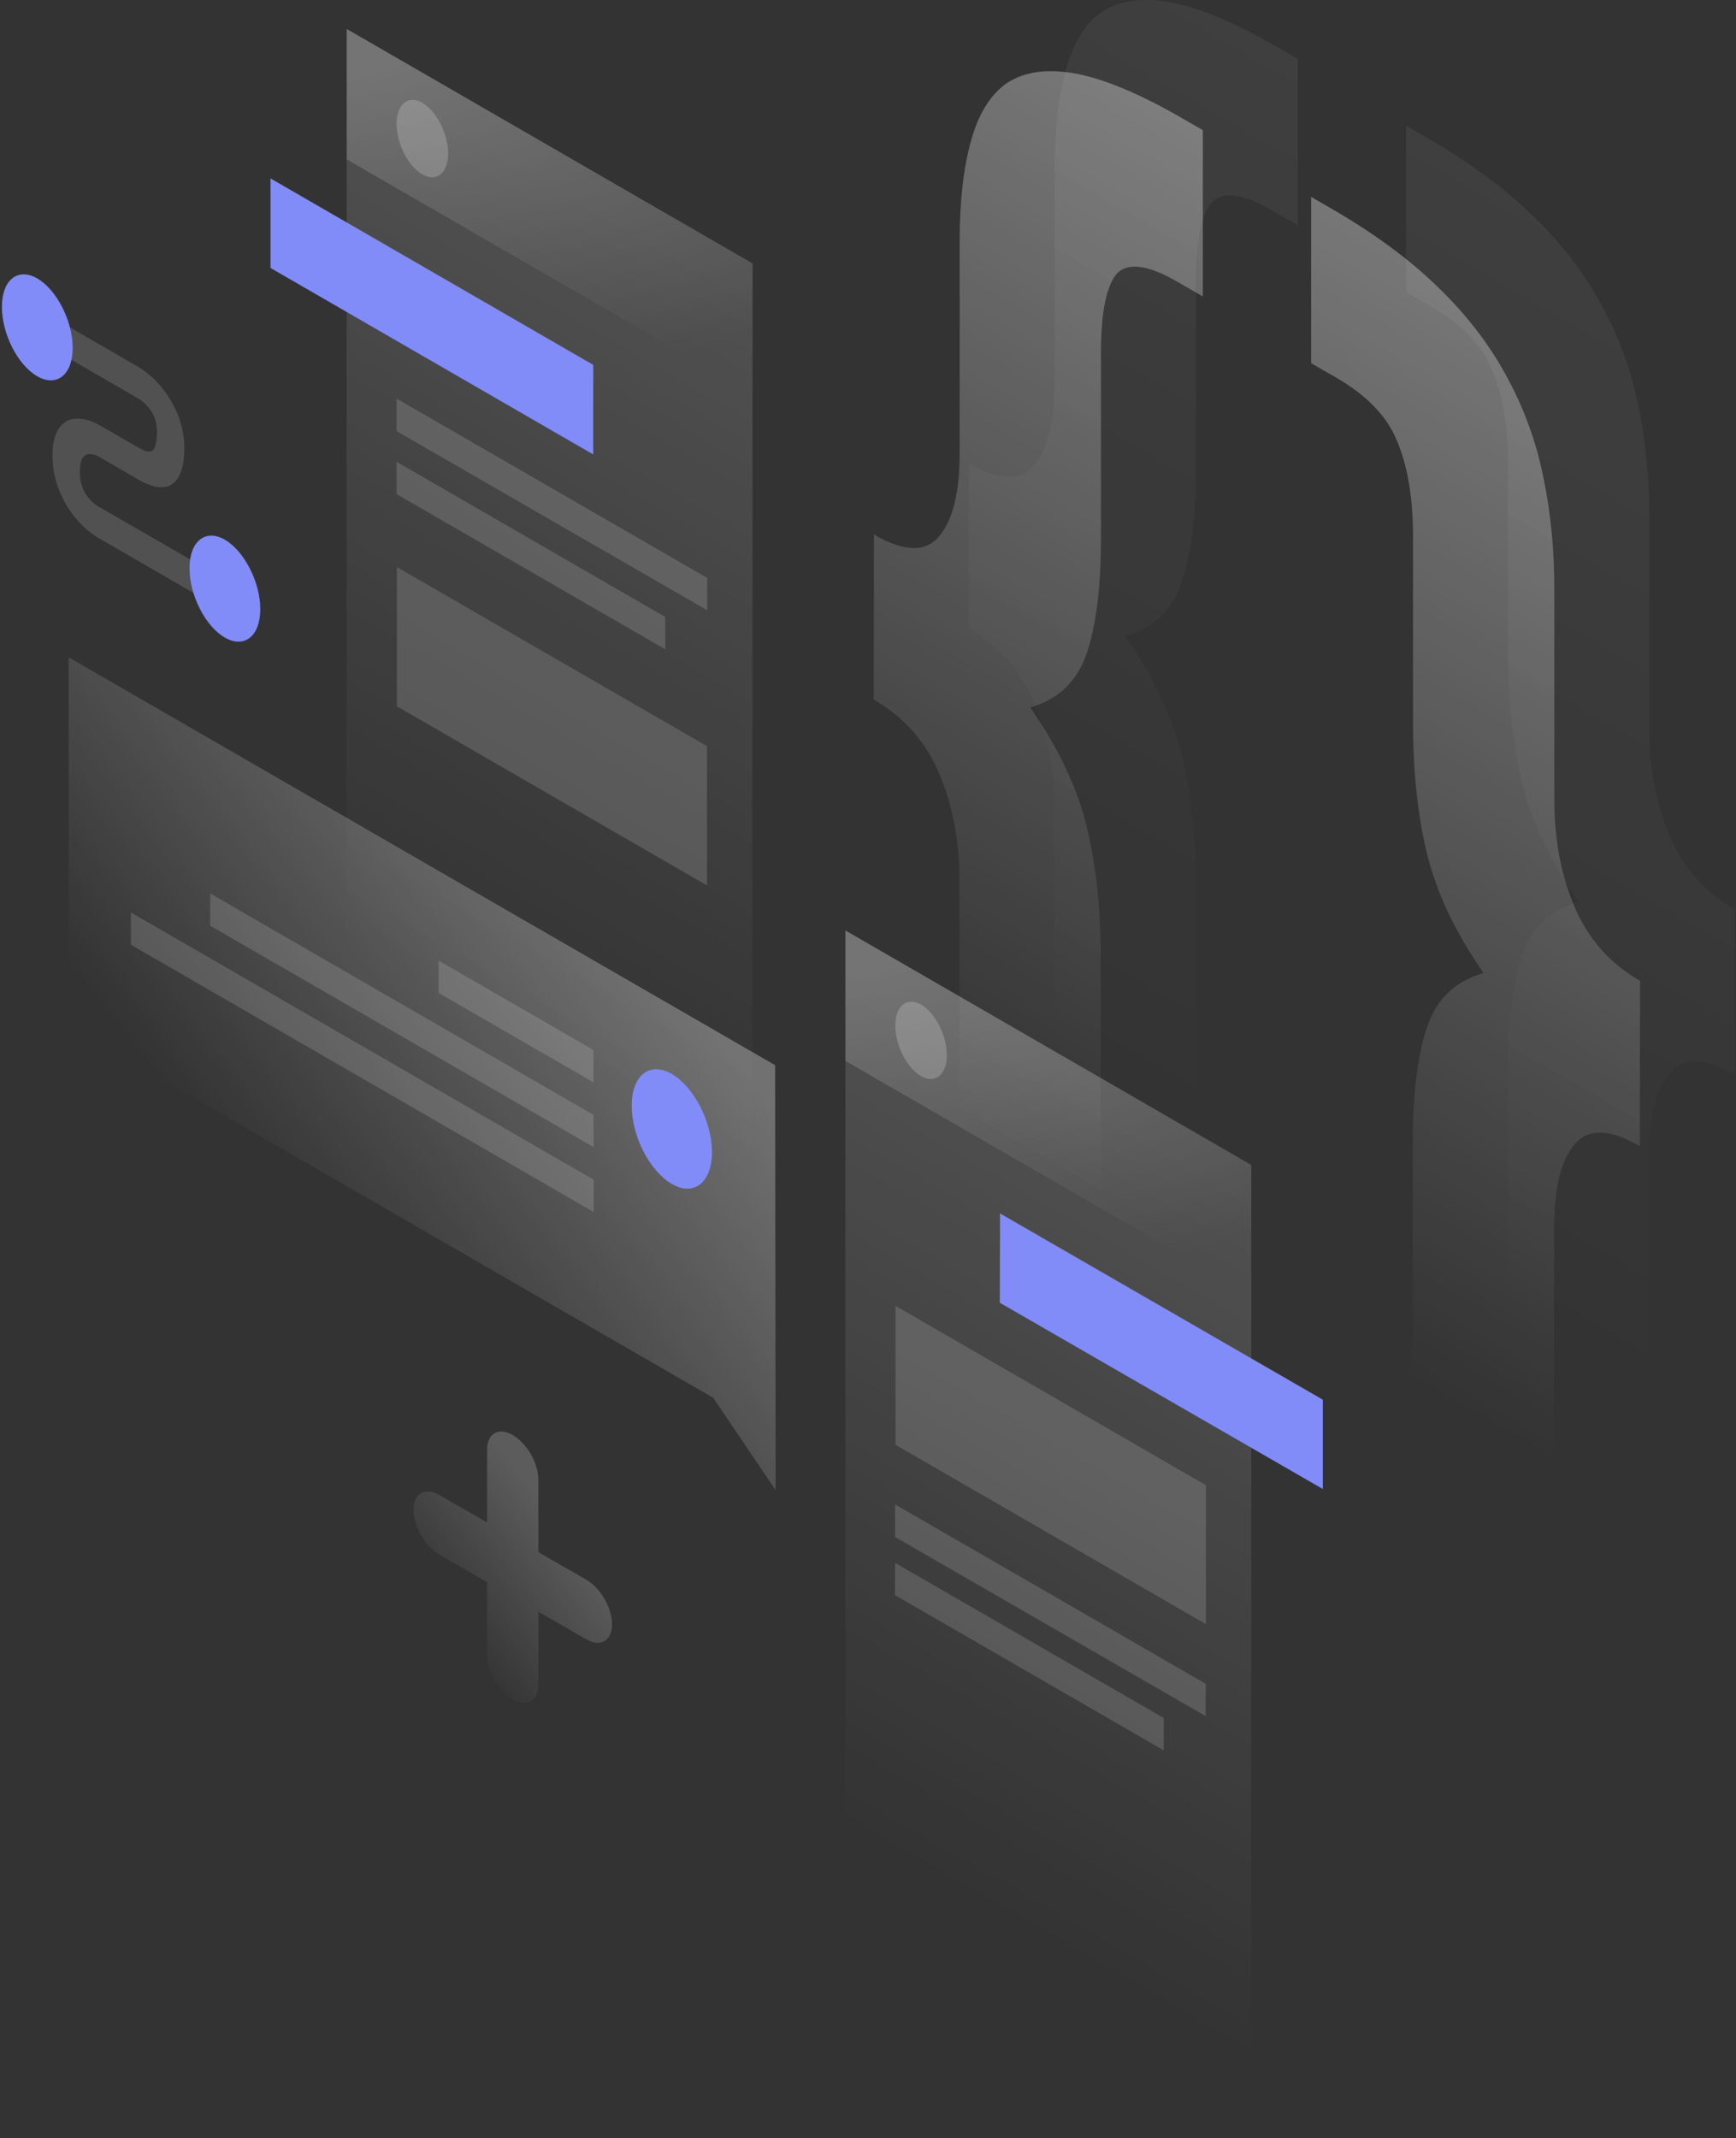 <?xml version="1.0" encoding="utf-8"?>
<!-- Generator: Adobe Illustrator 22.1.0, SVG Export Plug-In . SVG Version: 6.00 Build 0)  -->
<svg version="1.1" id="illustration"
    xmlns="http://www.w3.org/2000/svg"
    xmlns:xlink="http://www.w3.org/1999/xlink" x="0px" y="0px" viewBox="0 0 731 900" style="enable-background:new 0 0 731 900;" xml:space="preserve">
    <rect x="0" y="0" width="731" height="900" fill="#333333" stroke="none"/>
    <style type="text/css">
	.st0{opacity:7.000000e-02;fill:url(#SVGID_1_);enable-background:new    ;}
	.st1{opacity:7.000000e-02;fill:url(#SVGID_2_);enable-background:new    ;}
	.st2{opacity:0.4;fill:url(#SVGID_3_);enable-background:new    ;}
	.st3{opacity:0.4;fill:url(#SVGID_4_);enable-background:new    ;}
	.st4{opacity:0.15;fill:url(#SVGID_5_);enable-background:new    ;}
	.st5{fill:#818cf8;}
	.st6{opacity:0.15;fill:#FFFFFF;enable-background:new    ;}
	.st7{opacity:0.2;fill:url(#SVGID_6_);enable-background:new    ;}
	.st8{opacity:0.2;fill:#FFFFFF;enable-background:new    ;}
	.st9{opacity:0.15;fill:url(#SVGID_7_);enable-background:new    ;}
	.st10{fill:#818cf8;}
	.st11{opacity:0.2;fill:url(#SVGID_8_);enable-background:new    ;}
	.st12{opacity:0.3;fill:url(#SVGID_9_);enable-background:new    ;}
	.st13{fill:#818cf8;}
	.st14{opacity:0.2;fill:url(#SVGID_10_);enable-background:new    ;}
    </style>
    <linearGradient id="SVGID_1_" gradientUnits="userSpaceOnUse" x1="793.388" y1="-34.896" x2="546.709" y2="392.636" gradientTransform="matrix(1 0 0 1 0 108)">
        <stop offset="0" style="stop-color:#FFFFFF"/>
        <stop offset="1" style="stop-color:#FFFFFF;stop-opacity:0"/>
    </linearGradient>
    <path class="st0" d="M730.5,452.5c-12.7-7.4-21.9-7.6-27.6-0.6c-5.7,6.9-8.5,18.6-8.5,35.1v88.9c0,16.9-1.6,30.9-4.7,42
	c-3.1,11.5-8.4,19.7-15.7,24.5c-7.1,4.9-16.7,6.2-28.9,3.9c-11.9-2.2-26.8-8.4-44.6-18.7l-8.5-4.9v-70l10.6,6.1
	c12.7,7.4,21.2,8.3,25.5,2.9c4.5-5.2,6.8-16.1,6.8-32.6v-78.3c0-20.4,2-36.5,6-48.4s11.9-19.4,23.8-22.8
	c-11.9-17.1-19.8-33.8-23.8-50.2c-4-16.4-5.9-34.8-5.9-55.2v-78.3c0-16.5-2.3-29.9-6.8-40.4c-4.2-10.3-12.7-19.1-25.5-26.5
	l-10.6-6.1v-70l8.5,4.9c17.8,10.3,32.7,21.2,44.6,32.8c12.2,11.7,21.8,24.2,28.9,37.3c7.4,13.3,12.6,27.5,15.7,42.6
	c3.1,14.7,4.7,30.6,4.7,47.4v88.9c0,16.5,2.8,31.5,8.5,44.9c5.7,13.5,14.9,23.9,27.6,31.2L730.5,452.5z"/>
    <linearGradient id="SVGID_2_" gradientUnits="userSpaceOnUse" x1="674.801" y1="-105.168" x2="428.165" y2="322.289" gradientTransform="matrix(1 0 0 1 0 108)">
        <stop offset="0" style="stop-color:#FFFFFF"/>
        <stop offset="1" style="stop-color:#FFFFFF;stop-opacity:0"/>
    </linearGradient>
    <path class="st1" d="M408,195c12.7,7.4,21.9,7.6,27.6,0.6c5.7-6.9,8.5-18.6,8.5-35.1V71.6c0-16.9,1.6-30.9,4.7-42
	c3.1-11.5,8.2-19.8,15.3-24.7c7.4-4.8,17-6.1,28.9-3.9c12.2,2.3,27.2,8.6,45,18.9l8.5,4.9v70l-10.6-6.1c-12.7-7.4-21.4-8.4-25.9-3.2
	c-4.2,5.4-6.4,16.3-6.4,32.8v78.3c0,20.4-2,36.5-6,48.4c-4,11.8-11.9,19.4-23.8,22.8c11.9,17.1,19.8,33.8,23.8,50.2
	c4,16.4,5.9,34.8,5.9,55.2v78.3c0,16.5,2.1,29.9,6.4,40.2c4.5,10.5,13.2,19.4,25.9,26.7l10.6,6.1v70l-8.5-4.9
	c-17.8-10.3-32.8-21.3-45-33c-11.9-11.6-21.5-24-28.9-37.3c-7.1-13.1-12.2-27.2-15.3-42.4c-3.1-14.7-4.7-30.6-4.7-47.4v-88.9
	c0-16.5-2.8-31.5-8.5-44.9c-5.7-13.5-14.9-23.9-27.6-31.2L408,195z"/>
    <linearGradient id="SVGID_3_" gradientUnits="userSpaceOnUse" x1="753.388" y1="-4.896" x2="506.709" y2="422.636" gradientTransform="matrix(1 0 0 1 0 108)">
        <stop offset="0" style="stop-color:#FFFFFF"/>
        <stop offset="1" style="stop-color:#FFFFFF;stop-opacity:0"/>
    </linearGradient>
    <path class="st2" d="M690.5,482.5c-12.7-7.4-21.9-7.6-27.6-0.6c-5.7,6.9-8.5,18.6-8.5,35.1v88.9c0,16.9-1.6,30.9-4.7,42
	c-3.1,11.5-8.4,19.7-15.7,24.5c-7.1,4.9-16.7,6.2-28.9,3.9c-11.9-2.2-26.8-8.4-44.6-18.7l-8.5-4.9v-70l10.6,6.1
	c12.7,7.4,21.2,8.3,25.5,2.9c4.5-5.2,6.8-16.1,6.8-32.6v-78.3c0-20.4,2-36.5,6-48.4s11.9-19.4,23.8-22.8
	c-11.9-17.1-19.8-33.8-23.8-50.2c-4-16.4-5.9-34.8-5.9-55.2v-78.3c0-16.5-2.3-29.9-6.8-40.4c-4.2-10.3-12.7-19.1-25.5-26.5
	l-10.6-6.1v-70l8.5,4.9c17.8,10.3,32.7,21.2,44.6,32.8c12.2,11.7,21.8,24.2,28.9,37.3c7.4,13.3,12.6,27.5,15.7,42.6
	c3.1,14.7,4.7,30.6,4.7,47.4v88.9c0,16.5,2.8,31.5,8.5,44.9c5.7,13.5,14.9,23.9,27.6,31.2L690.5,482.5z"/>
    <linearGradient id="SVGID_4_" gradientUnits="userSpaceOnUse" x1="634.801" y1="-75.168" x2="388.165" y2="352.289" gradientTransform="matrix(1 0 0 1 0 108)">
        <stop offset="0" style="stop-color:#FFFFFF"/>
        <stop offset="1" style="stop-color:#FFFFFF;stop-opacity:0"/>
    </linearGradient>
    <path class="st3" d="M368,225c12.7,7.4,21.9,7.6,27.6,0.6c5.7-6.9,8.5-18.6,8.5-35.1v-88.9c0-16.9,1.6-30.9,4.7-42
	c3.1-11.5,8.2-19.8,15.3-24.7c7.4-4.8,17-6.1,28.9-3.9c12.2,2.3,27.2,8.6,45,18.9l8.5,4.9v70l-10.6-6.1c-12.7-7.4-21.4-8.4-25.9-3.2
	c-4.2,5.4-6.4,16.3-6.4,32.8v78.3c0,20.4-2,36.5-6,48.4c-4,11.8-11.9,19.4-23.8,22.8c11.9,17.1,19.8,33.8,23.8,50.2
	c4,16.4,5.9,34.8,5.9,55.2v78.3c0,16.5,2.1,29.9,6.4,40.2c4.5,10.5,13.2,19.4,25.9,26.7l10.6,6.1v70l-8.5-4.9
	c-17.8-10.3-32.8-21.3-45-33c-11.9-11.6-21.5-24-28.9-37.3c-7.1-13.1-12.2-27.2-15.3-42.4c-3.1-14.7-4.7-30.6-4.7-47.4v-88.9
	c0-16.5-2.8-31.5-8.5-44.9c-5.7-13.5-14.9-23.9-27.6-31.2L368,225z"/>
    <linearGradient id="SVGID_5_" gradientUnits="userSpaceOnUse" x1="320.029" y1="4.649" x2="156.761" y2="287.513" gradientTransform="matrix(1 0 0 1 0 108)">
        <stop offset="0" style="stop-color:#FFFFFF"/>
        <stop offset="1" style="stop-color:#FFFFFF;stop-opacity:0"/>
    </linearGradient>
    <path class="st4" d="M146,12.2l170.9,98.7l-0.1,409.3l-170.9-98.7L146,12.2z"/>
    <path class="st5" d="M113.9,75.1l135.9,78.5v37.7l-135.9-78.5L113.9,75.1z"/>
    <path class="st6" d="M167.1,238.7l130.6,75.4v58.6l-130.6-75.4V238.7z"/>
    <path class="st6" d="M167,167.8l130.8,75.5v13.6L167,181.5V167.8z"/>
    <path class="st6" d="M167,194.4l113.1,65.3v13.6L167,208V194.4z"/>
    <linearGradient id="SVGID_6_" gradientUnits="userSpaceOnUse" x1="204.656" y1="-94.971" x2="256.669" y2="52.506" gradientTransform="matrix(1 0 0 1 0 108)">
        <stop offset="0" style="stop-color:#FFFFFF"/>
        <stop offset="1" style="stop-color:#FFFFFF;stop-opacity:0"/>
    </linearGradient>
    <path class="st7" d="M146,12.2l170.9,98.7v54.9L146,67.1V12.2z"/>
    <path class="st8" d="M188.7,64.6c0,8.3-4.9,12.2-10.9,8.8c-6-3.5-10.8-13-10.8-21.3s4.9-12.2,10.9-8.8
	C183.8,46.8,188.7,56.3,188.7,64.6z"/>
    <linearGradient id="SVGID_7_" gradientUnits="userSpaceOnUse" x1="530.029" y1="384.149" x2="366.761" y2="667.013" gradientTransform="matrix(1 0 0 1 0 108)">
        <stop offset="0" style="stop-color:#FFFFFF"/>
        <stop offset="1" style="stop-color:#FFFFFF;stop-opacity:0"/>
    </linearGradient>
    <path class="st9" d="M356,391.7l170.9,98.7l-0.1,409.3L355.9,801L356,391.7z"/>
    <path class="st10" d="M421.1,510.8L557,589.2v37.6l-136-78.4L421.1,510.8z"/>
    <path class="st6" d="M377.1,549.7l130.7,75.5v58.5l-130.7-75.5L377.1,549.7z"/>
    <path class="st6" d="M376.9,633.3l130.8,75.5v13.6L376.9,647V633.3z"/>
    <path class="st6" d="M376.9,657.9L490,723.2v13.6l-113.1-65.3V657.9z"/>
    <linearGradient id="SVGID_8_" gradientUnits="userSpaceOnUse" x1="414.663" y1="284.549" x2="466.676" y2="432.026" gradientTransform="matrix(1 0 0 1 0 108)">
        <stop offset="0" style="stop-color:#FFFFFF"/>
        <stop offset="1" style="stop-color:#FFFFFF;stop-opacity:0"/>
    </linearGradient>
    <path class="st11" d="M356,391.7l170.9,98.7v54.9L356,446.6L356,391.7z"/>
    <path class="st8" d="M398.7,444.2c0,8.3-4.9,12.2-10.9,8.8c-6-3.5-10.8-13-10.8-21.3s4.9-12.2,10.9-8.8
	C393.8,426.3,398.7,435.9,398.7,444.2z"/>
    <linearGradient id="SVGID_9_" gradientUnits="userSpaceOnUse" x1="261.566" y1="278.375" x2="107.915" y2="398.679" gradientTransform="matrix(1 0 0 1 0 108)">
        <stop offset="0" style="stop-color:#FFFFFF"/>
        <stop offset="1" style="stop-color:#FFFFFF;stop-opacity:0"/>
    </linearGradient>
    <path class="st12" d="M326.4,448.4L28.9,276.7L29,431.8l271.3,156.6l26.3,38.9L326.4,448.4z"/>
    <path class="st6" d="M249.9,442l-65.2-37.6V418l65.2,37.6V442z"/>
    <path class="st6" d="M249.9,469.3L88.5,376.1v13.6L250,482.9L249.9,469.3z"/>
    <path class="st6" d="M250,496.6L55.1,384.1v13.6L250,510.2V496.6z"/>
    <path class="st10" d="M266,465.5c0,12.8,7.6,27.5,16.9,32.9s16.9-0.6,16.9-13.4s-7.6-27.5-16.9-32.9
	C273.5,446.7,266,452.7,266,465.5z"/>
    <path class="st6" d="M58.3,167.8L18.9,145v-13.3l39.4,22.8c3.2,1.9,7.9,5.6,11.9,11.4c4.3,6.2,7.4,14,7.4,22.5
	c0,9.4-2.4,14.7-6.9,16.3c-4.3,1.4-9.3-1-12.4-2.8l-16.2-9.4l-0.1-0.1c-1.4-0.8-3.6-1.6-5.3-1.1c-1.4,0.4-3.1,1.9-3.1,7.1
	c0,5.2,1.6,8.4,3,10.3c1.7,2.4,3.9,4.1,5.3,4.8l0.2,0.1l49.6,28.6v13.3L42.4,227c-3.4-1.8-8.3-5.5-12.5-11.4
	c-4.6-6.5-7.8-14.7-7.8-23.9c0-9.1,3.2-13.8,7.7-15.1c4.2-1.2,9.1,0.6,12.5,2.6l16.1,9.3c2.3,1.3,4.1,1.9,5.2,1.5
	c0.9-0.3,2.5-1.6,2.5-8.3c0-4.4-1.4-7.2-2.8-9.2C61.7,170.3,59.6,168.5,58.3,167.8z"/>
    <path class="st13" d="M30.6,146.4c0,11.4-6.7,16.7-14.9,12S0.8,140.6,0.8,129.2s6.7-16.7,14.9-12C23.9,122,30.6,135.1,30.6,146.4z" />
    <path class="st13" d="M109.6,256.4c0,11.4-6.7,16.7-14.9,12s-14.9-17.8-14.9-29.2s6.7-16.7,14.9-12
	C102.9,232,109.6,245.1,109.6,256.4z"/>
    <linearGradient id="SVGID_10_" gradientUnits="userSpaceOnUse" x1="236.825" y1="535.146" x2="184.453" y2="576.451" gradientTransform="matrix(1 0 0 1 0 108)">
        <stop offset="0" style="stop-color:#FFFFFF"/>
        <stop offset="1" style="stop-color:#FFFFFF;stop-opacity:0"/>
    </linearGradient>
    <path class="st14" d="M215.9,604.1c6,3.5,10.8,11.8,10.8,18.8v30.5l20.2,11.6c6,3.5,10.8,11.8,10.8,18.8c0,6.9-4.9,9.7-10.8,6.3
	l-20.2-11.6V709c0,6.9-4.9,9.7-10.8,6.3c-6-3.5-10.8-11.8-10.8-18.8V666l-20.2-11.6c-6-3.5-10.8-11.8-10.8-18.8
	c0-6.9,4.9-9.7,10.8-6.3l20.2,11.6v-30.5C205.1,603.4,209.9,600.6,215.9,604.1z"/>
</svg>
